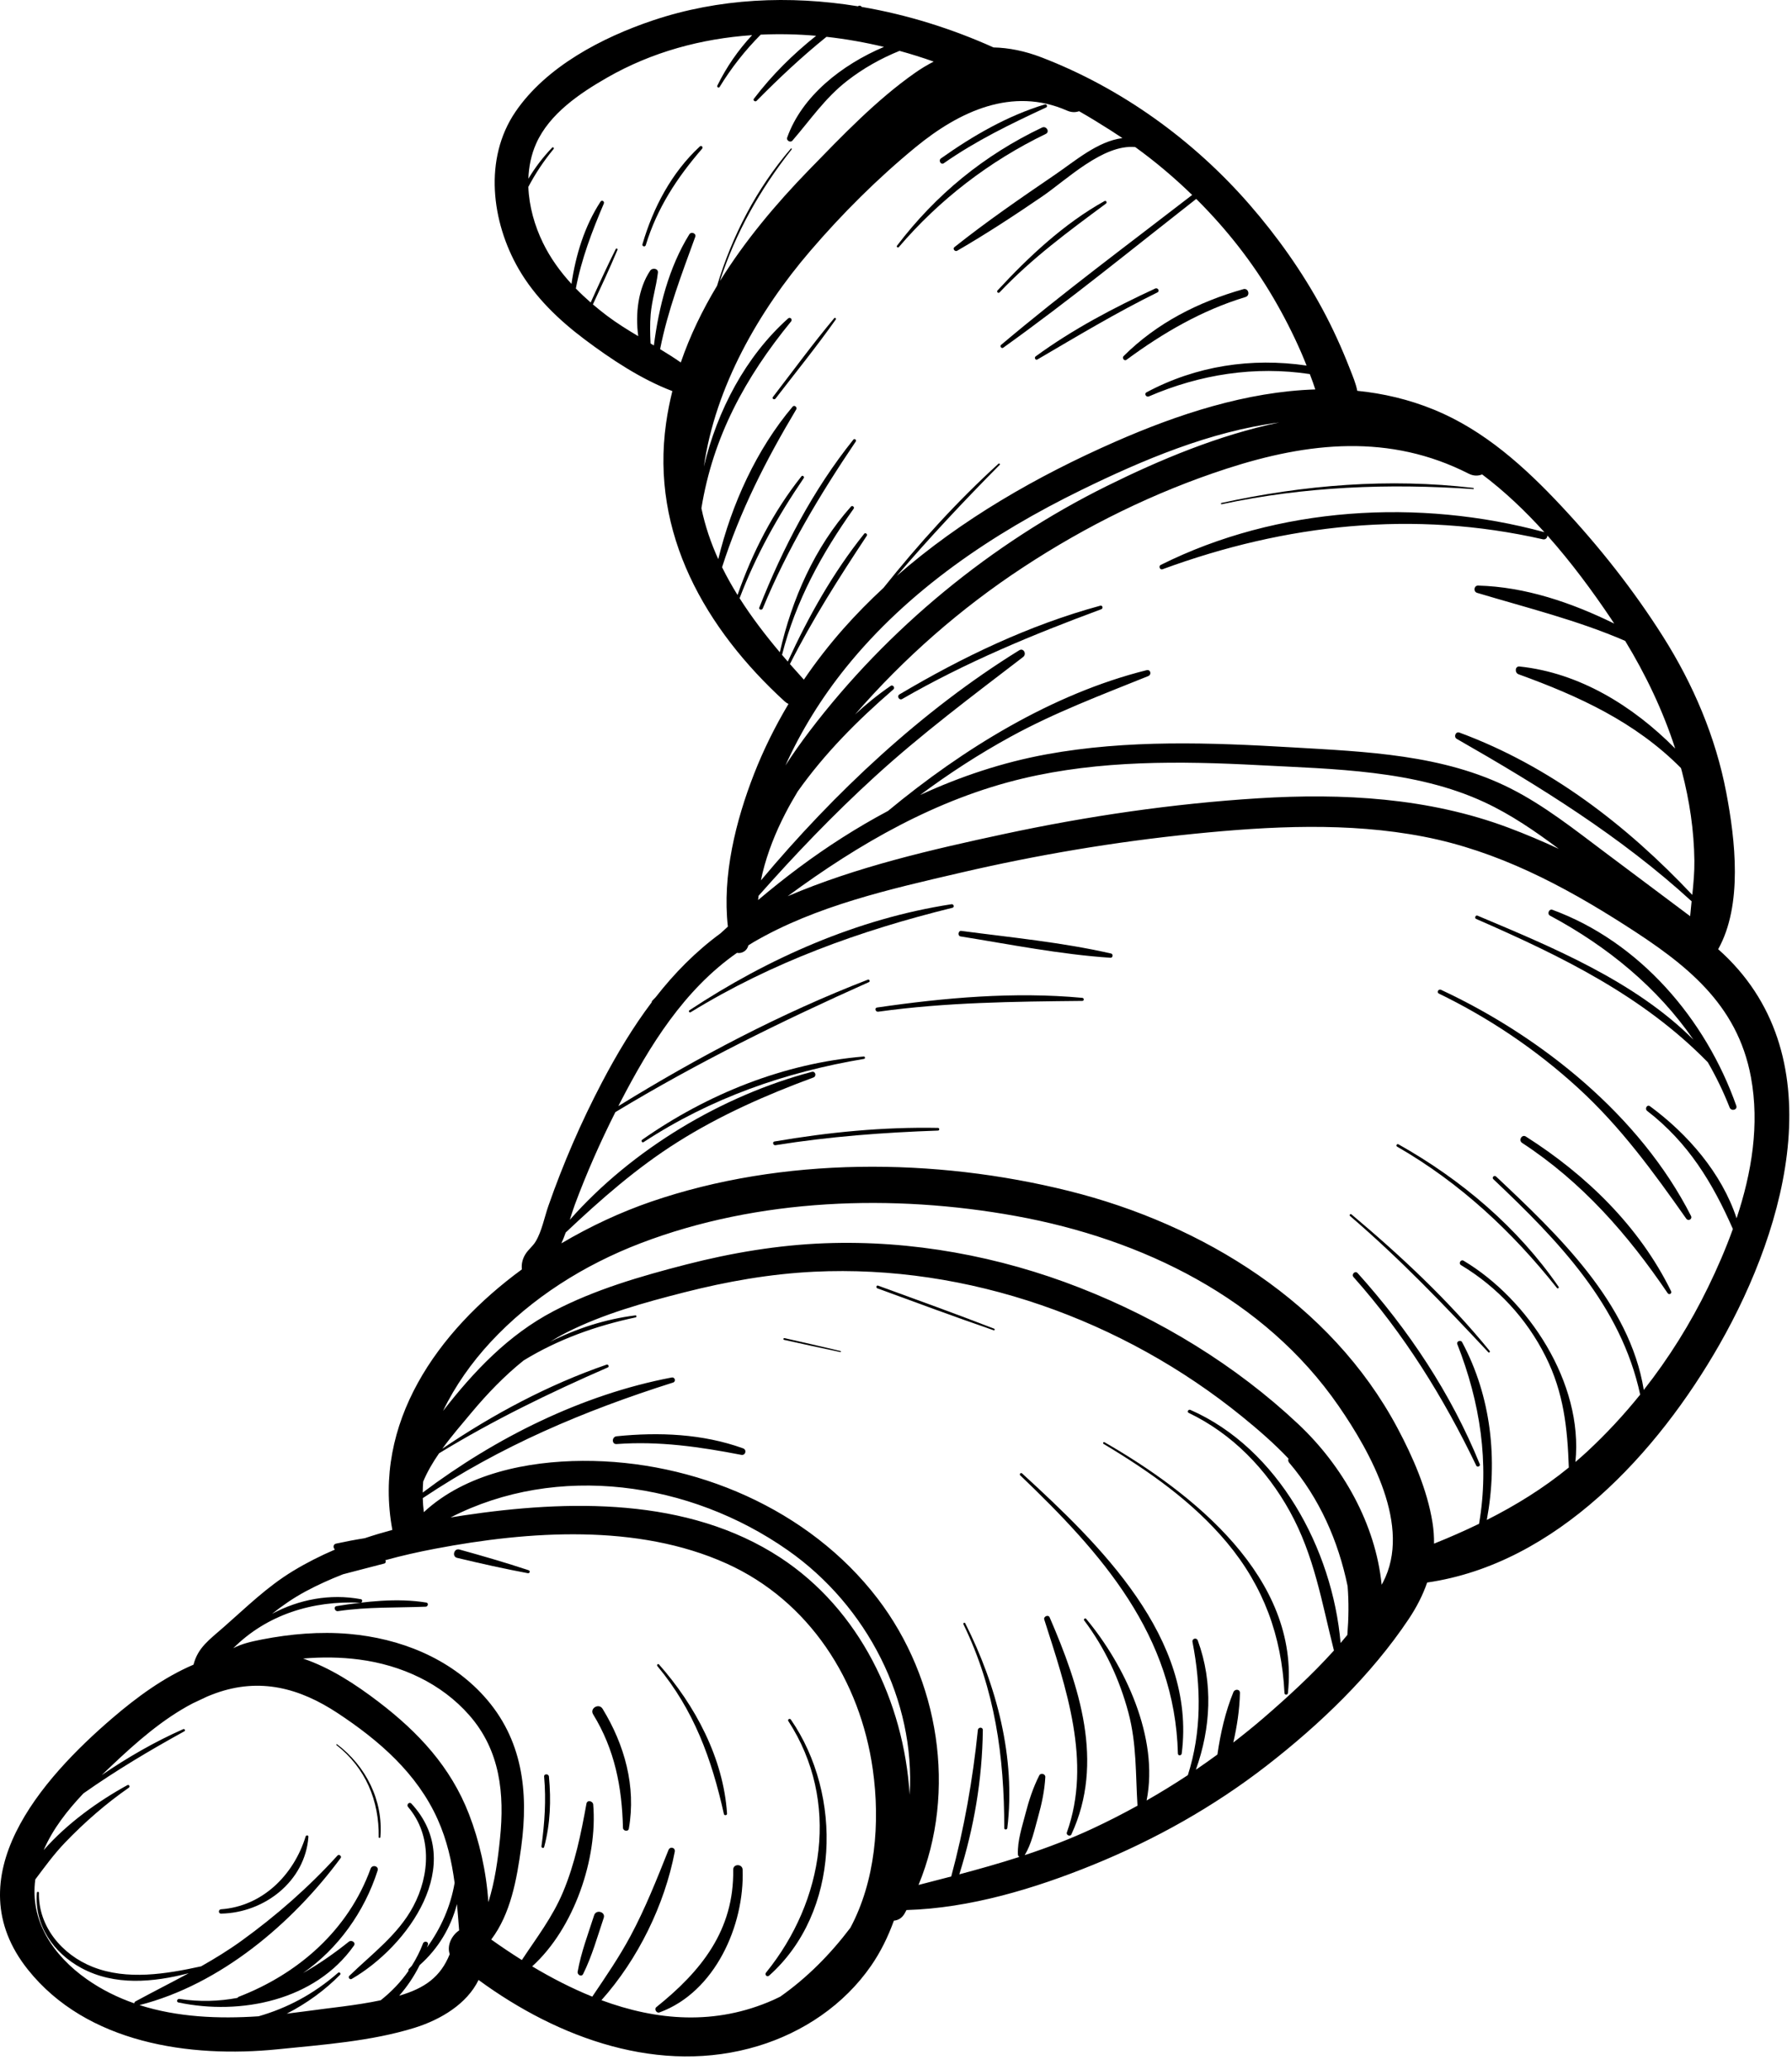 <svg width="129" height="149" viewBox="0 0 129 149" fill="none" xmlns="http://www.w3.org/2000/svg">
<path d="M123.686 68.334C125.463 65.154 124.918 60.469 124.267 57.054C123.508 53.065 121.891 49.268 119.727 45.846C117.604 42.487 115.129 39.355 112.417 36.454C109.773 33.626 106.852 30.975 103.224 29.491C101.417 28.752 99.568 28.322 97.705 28.135C97.606 27.606 97.373 27.066 97.169 26.543C96.592 25.064 95.936 23.617 95.181 22.22C93.737 19.55 91.958 17.04 89.968 14.749C85.924 10.093 80.72 6.333 74.952 4.122C73.782 3.674 72.638 3.44 71.519 3.415C68.518 2.065 65.311 1.057 62.035 0.498C61.981 0.418 61.882 0.374 61.774 0.441C61.768 0.445 61.763 0.448 61.757 0.452C56.829 -0.349 51.754 -0.13 46.995 1.47C43.344 2.698 39.315 4.796 37.098 8.06C34.809 11.43 35.382 15.975 37.333 19.357C38.508 21.393 40.24 23.049 42.106 24.449C43.998 25.869 46.165 27.308 48.4 28.155C48.213 28.909 48.06 29.676 47.95 30.457C46.82 38.398 50.781 45.276 56.485 50.494C56.574 50.576 56.667 50.633 56.76 50.679C55.803 52.284 54.967 53.963 54.284 55.711C52.97 59.073 51.98 63.032 52.398 66.706C52.224 66.865 52.049 67.025 51.875 67.186C50.083 68.499 48.549 70.059 47.195 71.795C47.118 71.874 47.041 71.953 46.964 72.033C46.925 72.073 46.911 72.117 46.912 72.158C45.572 73.933 44.406 75.878 43.333 77.922C41.83 80.785 40.543 83.761 39.476 86.814C39.192 87.627 39.003 88.647 38.553 89.389C38.351 89.722 38.022 89.963 37.821 90.294C37.591 90.67 37.531 91.027 37.568 91.384C31.452 95.864 26.819 102.452 28.244 110.14C27.575 110.32 26.911 110.517 26.255 110.737C25.564 110.846 24.875 110.977 24.193 111.126C23.965 111.176 23.972 111.435 24.11 111.555C23.076 111.998 22.07 112.505 21.106 113.09C19.213 114.238 17.764 115.683 16.117 117.126C15.03 118.079 14.251 118.613 13.929 119.841C11.784 120.757 9.844 122.183 8.08 123.697C3.003 128.055 -3.301 135.16 2.021 141.81C6.252 147.096 13.648 148.173 19.998 147.529C23.227 147.202 26.737 146.95 29.846 145.982C31.731 145.395 33.615 144.26 34.45 142.539C40.199 146.754 47.529 149.43 54.58 147.29C57.827 146.304 60.761 144.326 62.703 141.521C63.392 140.525 63.931 139.426 64.347 138.27C64.642 138.246 64.927 138.094 65.119 137.756C65.166 137.673 65.209 137.589 65.254 137.506C69.824 137.373 74.482 135.961 78.676 134.255C83.141 132.439 87.379 130.065 91.189 127.107C95.02 124.133 98.704 120.605 101.41 116.554C101.975 115.708 102.424 114.833 102.736 113.927C112.031 112.585 119.343 104.569 123.776 96.799C128.687 88.194 132.107 75.797 123.686 68.334ZM60.887 48.066C65.386 42.478 71.452 38.398 77.846 35.272C82.25 33.119 87.116 31.055 92.084 30.415C87.743 31.316 83.48 33.105 79.675 34.99C71.368 39.106 63.897 45.248 58.283 52.63C57.672 53.434 57.086 54.259 56.54 55.108C57.677 52.588 59.159 50.214 60.887 48.066ZM73.638 56.042C79.188 54.725 84.947 54.784 90.608 55.084C96.014 55.371 101.853 55.427 106.851 57.748C108.774 58.641 110.519 59.843 112.213 61.111C111.011 60.551 109.798 60.04 108.586 59.585C102.838 57.427 96.647 57.09 90.57 57.47C84.434 57.854 78.299 58.75 72.289 60.039C67.072 61.159 61.647 62.405 56.7 64.52C61.855 60.721 67.424 57.517 73.638 56.042ZM111.176 38.312C102.145 35.863 91.98 36.459 83.552 40.672C83.382 40.756 83.501 41.048 83.683 40.982C92.569 37.719 101.778 36.711 111.068 38.825C111.267 38.87 111.394 38.706 111.391 38.551C113.105 40.477 114.63 42.546 115.965 44.533C116.045 44.652 116.123 44.772 116.202 44.892C113.122 43.377 109.777 42.243 106.403 42.157C106.098 42.15 106.048 42.595 106.332 42.68C109.974 43.773 113.542 44.647 116.99 46.137C118.472 48.571 119.716 51.176 120.59 53.886C117.564 50.83 113.707 48.437 109.388 47.982C109.05 47.946 109.031 48.438 109.312 48.54C113.68 50.124 117.727 51.985 121.007 55.293C121.031 55.382 121.057 55.47 121.08 55.558C121.626 57.652 121.948 59.8 121.973 61.965C121.983 62.789 121.907 63.607 121.822 64.423C117.102 59.419 111.586 55.15 105.055 52.738C104.788 52.639 104.625 53.054 104.864 53.191C110.819 56.595 116.691 60.227 121.773 64.884C121.734 65.242 121.698 65.6 121.668 65.958C119.628 64.429 117.589 62.901 115.549 61.373C113.358 59.73 111.182 57.994 108.726 56.755C103.887 54.314 98.335 54.116 93.033 53.804C87.141 53.457 81.179 53.237 75.343 54.303C72.181 54.881 69.138 55.896 66.237 57.233C68.311 55.687 70.483 54.28 72.755 53.035C75.944 51.287 79.3 50.028 82.661 48.671C82.917 48.567 82.826 48.176 82.544 48.246C75.743 49.94 69.298 53.93 63.926 58.379C62.805 58.977 61.706 59.619 60.633 60.303C58.483 61.672 56.482 63.184 54.572 64.797C54.584 64.694 54.596 64.591 54.608 64.487C57.244 61.503 60 58.632 62.94 55.943C66.342 52.832 69.999 50.101 73.65 47.299C73.926 47.087 73.684 46.62 73.368 46.816C66.385 51.133 60.073 57.057 54.777 63.38C54.809 63.209 54.846 63.038 54.887 62.867C55.252 61.369 55.826 59.933 56.532 58.564C56.809 58.026 57.108 57.502 57.42 56.985C59.366 54.236 61.709 51.881 64.316 49.626C64.452 49.508 64.272 49.271 64.121 49.374C63.216 49.995 62.359 50.689 61.548 51.438C65.074 47.377 69.135 43.81 73.63 40.855C78.188 37.858 83.113 35.425 88.303 33.739C94.2 31.823 100.039 31.203 105.726 34.1C106.074 34.277 106.41 34.27 106.694 34.154C108.307 35.366 109.801 36.791 111.176 38.312ZM47.519 25.137C48.072 22.337 49.066 19.758 50.048 17.052C50.141 16.796 49.756 16.654 49.621 16.872C48.153 19.243 47.423 22.085 47.071 24.87C46.992 24.822 46.912 24.775 46.831 24.727C46.799 24.029 46.78 23.332 46.839 22.634C46.926 21.612 47.24 20.645 47.361 19.634C47.399 19.315 46.953 19.264 46.806 19.483C45.95 20.753 45.717 22.579 45.946 24.203C45.179 23.746 44.422 23.275 43.709 22.741C43.358 22.478 43.016 22.2 42.68 21.914C43.289 20.61 43.897 19.304 44.453 17.978C44.483 17.906 44.362 17.856 44.328 17.925C43.693 19.192 43.105 20.485 42.521 21.778C42.151 21.456 41.794 21.12 41.453 20.768C41.858 18.639 42.606 16.687 43.466 14.658C43.533 14.498 43.328 14.366 43.228 14.519C42.077 16.288 41.446 18.352 41.138 20.44C40.323 19.551 39.615 18.57 39.084 17.479C38.485 16.251 38.085 14.85 38.034 13.453C38.54 12.492 39.146 11.58 39.85 10.73C39.91 10.658 39.813 10.557 39.747 10.626C39.08 11.324 38.511 12.072 38.036 12.867C38.067 11.998 38.239 11.14 38.596 10.336C39.55 8.19 41.734 6.718 43.703 5.589C46.926 3.74 50.495 2.78 54.142 2.53C53.139 3.609 52.313 4.799 51.64 6.159C51.585 6.269 51.741 6.363 51.806 6.256C52.636 4.899 53.634 3.626 54.761 2.495C56.087 2.433 57.421 2.461 58.751 2.577C57.088 3.9 55.576 5.392 54.268 7.112C54.181 7.225 54.366 7.359 54.462 7.262C56.065 5.639 57.724 4.078 59.495 2.651C60.887 2.805 62.271 3.051 63.633 3.377C60.613 4.654 57.728 6.909 56.665 9.907C56.591 10.116 56.896 10.293 57.041 10.126C58.34 8.624 59.388 7.061 60.977 5.824C62.13 4.926 63.406 4.207 64.755 3.662C65.585 3.89 66.406 4.149 67.214 4.434C66.768 4.663 66.326 4.925 65.89 5.231C63.089 7.191 60.612 9.788 58.236 12.231C55.861 14.674 53.62 17.338 51.821 20.244C52.945 16.769 54.707 13.648 56.989 10.757C57.021 10.716 56.966 10.657 56.931 10.698C54.465 13.566 52.707 16.968 51.617 20.576C50.562 22.327 49.67 24.165 49.008 26.095C48.525 25.758 48.026 25.443 47.519 25.137ZM56.864 47.805C58.487 44.593 60.411 41.573 62.398 38.569C62.472 38.458 62.296 38.318 62.211 38.425C59.964 41.233 58.205 44.367 56.71 47.627C56.571 47.467 56.432 47.306 56.295 47.144C57.287 43.261 59.124 39.902 61.454 36.618C61.536 36.504 61.353 36.364 61.26 36.468C58.651 39.389 56.998 43.146 56.137 46.958C55.089 45.713 54.102 44.422 53.241 43.067C54.406 39.988 55.997 37.148 57.861 34.416C57.927 34.318 57.77 34.194 57.695 34.288C55.658 36.853 54.165 39.758 53.093 42.835C52.689 42.183 52.315 41.517 51.979 40.835C53.277 36.781 55.117 33.162 57.318 29.474C57.411 29.318 57.182 29.128 57.059 29.275C54.463 32.347 52.664 36.299 51.705 40.254C51.173 39.084 50.757 37.865 50.492 36.588C51.323 31.457 53.635 27.19 56.947 23.141C57.069 22.991 56.88 22.795 56.733 22.927C53.678 25.658 51.636 29.548 50.669 33.59C51.489 27.84 54.643 22.36 58.328 18.066C60.629 15.382 63.194 12.824 65.929 10.582C69.05 8.023 72.859 6.225 76.817 7.964C77.125 8.1 77.424 8.098 77.68 8.007C78.474 8.458 79.239 8.934 79.964 9.394C80.245 9.572 80.524 9.755 80.8 9.941C79.013 10.17 77.394 11.59 75.954 12.571C73.489 14.252 71.04 15.934 68.704 17.793C68.555 17.912 68.746 18.144 68.904 18.052C71.007 16.833 73.031 15.507 75.037 14.135C76.781 12.943 79.421 10.36 81.725 10.59C83.172 11.636 84.537 12.79 85.819 14.036C81.21 17.599 76.513 21.076 72.062 24.832C71.951 24.925 72.099 25.119 72.217 25.034C76.969 21.632 81.51 17.923 86.111 14.321C86.134 14.344 86.158 14.366 86.181 14.389C88.301 16.508 90.151 18.858 91.666 21.446C92.407 22.711 93.077 24.021 93.663 25.365C93.8 25.68 93.93 25.998 94.056 26.317C90.099 25.737 86.111 26.328 82.536 28.243C82.339 28.349 82.512 28.621 82.707 28.536C86.387 26.946 90.341 26.334 94.289 26.93C94.364 27.129 94.441 27.327 94.512 27.528C94.571 27.697 94.627 27.866 94.683 28.036C89.743 28.192 84.791 29.821 80.292 31.796C74.675 34.261 69.201 37.394 64.559 41.456C66.911 38.702 69.391 36.065 71.962 33.467C72.017 33.413 71.934 33.332 71.878 33.383C68.883 36.109 66.141 39.136 63.602 42.317C62.601 43.246 61.639 44.218 60.732 45.243C59.699 46.411 58.741 47.642 57.867 48.928C57.53 48.557 57.195 48.183 56.864 47.805ZM56.164 143.742C56.007 143.821 55.849 143.898 55.685 143.971C51.493 145.838 47.265 145.465 43.295 143.995C45.931 141.046 47.845 137.12 48.574 133.305C48.631 133.005 48.234 132.903 48.123 133.181C47.287 135.275 46.458 137.378 45.391 139.369C44.575 140.892 43.6 142.311 42.636 143.74C41.15 143.14 39.703 142.393 38.31 141.56C41.338 138.818 43.028 133.784 42.703 129.912C42.682 129.655 42.27 129.552 42.217 129.847C41.825 132.015 41.388 134.168 40.531 136.209C39.767 138.03 38.625 139.5 37.567 141.105C36.813 140.632 36.078 140.137 35.362 139.628C36.758 137.784 37.204 135.3 37.521 132.965C38.062 128.977 37.622 125.187 34.839 122.108C32.345 119.35 28.773 117.943 25.123 117.626C23.03 117.444 20.908 117.627 18.848 118.029C18.118 118.172 17.385 118.335 16.791 118.658C19.207 116.243 22.492 115.216 25.947 115.38C26.09 115.387 26.125 115.155 25.981 115.128C23.745 114.711 21.516 115.147 19.582 116.181C20.329 115.589 21.111 115.046 21.976 114.579C22.855 114.104 23.764 113.697 24.69 113.334C25.67 113.073 26.659 112.825 27.665 112.56C27.775 112.531 27.793 112.394 27.735 112.32C28.926 111.99 30.134 111.72 31.345 111.49C38.078 110.212 45.89 109.67 52.295 112.557C58.262 115.247 61.928 120.998 62.828 127.374C63.377 131.256 63.001 135.443 61.214 138.785C59.752 140.715 58.079 142.397 56.164 143.742ZM35.155 136.937C35.013 134.738 34.505 132.525 33.758 130.596C32.44 127.195 30.113 124.701 27.247 122.514C25.56 121.227 23.767 120.062 21.817 119.4C23.163 119.284 24.525 119.297 25.861 119.472C28.88 119.868 31.764 121.174 33.792 123.491C36.01 126.026 36.326 129.131 35.993 132.368C35.839 133.878 35.626 135.462 35.155 136.937ZM65.484 129.204C65.061 122.497 61.885 115.874 56.171 112.133C49.499 107.764 40.905 107.969 33.326 109.102C33.029 109.146 32.732 109.194 32.436 109.243C40.116 105.305 49.645 106.648 56.718 111.608C62.446 115.624 65.902 122.445 65.484 129.204ZM2.541 135.302C3.218 134.4 3.881 133.485 4.669 132.663C6.074 131.198 7.609 129.856 9.276 128.697C9.386 128.62 9.29 128.448 9.169 128.514C7.095 129.652 4.847 131.249 3.143 133.192C3.8 131.668 4.848 130.332 6.006 129.108C8.331 127.468 10.773 126.014 13.273 124.636C13.374 124.58 13.286 124.441 13.185 124.485C11.118 125.4 9.172 126.526 7.318 127.794C7.572 127.551 7.825 127.31 8.076 127.073C9.817 125.425 11.713 123.755 13.869 122.628C14.22 122.468 14.569 122.304 14.916 122.135C15.12 122.05 15.324 121.969 15.532 121.894C18.713 120.759 21.561 121.516 24.311 123.331C27.29 125.297 30.027 127.669 31.51 130.985C32.181 132.485 32.519 134.007 32.726 135.55C32.44 137.241 31.742 138.811 30.734 140.205C30.756 140.139 30.784 140.074 30.805 140.007C30.879 139.779 30.534 139.692 30.452 139.909C30.235 140.482 29.96 141.016 29.645 141.519C29.576 141.593 29.507 141.669 29.436 141.741C29.395 141.783 29.39 141.838 29.407 141.887C28.849 142.691 28.169 143.397 27.405 144.001C25.601 144.383 23.748 144.546 21.926 144.802C21.502 144.861 21.073 144.916 20.641 144.966C22.09 144.223 23.408 143.259 24.479 142.166C24.57 142.072 24.433 141.939 24.336 142.023C22.544 143.587 20.641 144.569 18.617 145.154C15.728 145.35 12.764 145.218 10.043 144.348C15.858 142.866 21.035 138.482 24.523 133.761C24.622 133.627 24.404 133.461 24.293 133.584C22.223 135.864 19.882 137.914 17.387 139.718C16.446 140.398 15.47 140.996 14.476 141.559C11.953 142.111 9.148 142.578 6.675 141.599C4.474 140.728 2.754 138.703 2.802 136.265C2.804 136.169 2.663 136.172 2.655 136.265C2.47 138.601 3.843 140.598 5.867 141.685C8.271 142.976 11.03 142.711 13.584 142.054C12.318 142.74 11.03 143.387 9.751 144.083C9.69 144.116 9.668 144.17 9.669 144.223C8.47 143.806 7.322 143.241 6.253 142.489C3.803 140.764 2.144 138.265 2.541 135.302ZM28.737 143.672C29.315 143.013 29.813 142.273 30.21 141.47C31.557 140.277 32.453 138.757 32.896 137.078C32.954 137.706 33.002 138.337 33.052 138.971C32.505 139.337 32.158 140.065 32.374 140.681C31.717 142.316 30.586 143.133 28.737 143.672ZM96.505 118.28C95.918 111.506 92.009 104.272 85.693 101.5C85.55 101.437 85.423 101.644 85.569 101.714C88.707 103.22 91.169 105.769 92.846 108.799C94.616 111.996 95.152 115.373 96.026 118.822C94.438 120.584 92.662 122.206 90.975 123.662C90.261 124.278 89.526 124.87 88.78 125.447C89.052 124.268 89.235 123.056 89.259 121.876C89.265 121.587 88.887 121.58 88.791 121.813C88.21 123.222 87.858 124.78 87.637 126.31C87.127 126.684 86.609 127.049 86.086 127.405C87.157 124.41 87.347 121.163 86.225 118.103C86.137 117.865 85.796 117.957 85.844 118.208C86.472 121.44 86.504 124.685 85.51 127.792C84.54 128.433 83.55 129.041 82.54 129.618C83.446 125.091 80.965 119.866 78.187 116.54C78.121 116.461 77.98 116.568 78.043 116.651C79.537 118.637 80.586 120.883 81.228 123.284C81.832 125.545 81.741 127.721 81.885 129.993C80.834 130.573 79.764 131.12 78.676 131.629C77.06 132.384 75.422 133.007 73.765 133.554C74.258 132.743 74.464 131.742 74.719 130.834C74.987 129.882 75.195 128.921 75.249 127.931C75.262 127.703 74.918 127.609 74.814 127.813C74.366 128.693 74.062 129.63 73.816 130.585C73.576 131.521 73.238 132.516 73.275 133.488C73.275 133.488 73.276 133.488 73.276 133.488C73.273 133.573 73.316 133.64 73.38 133.681C71.952 134.141 70.511 134.548 69.058 134.935C70.121 131.547 70.706 128.125 70.751 124.549C70.754 124.315 70.416 124.325 70.393 124.549C70.03 128.099 69.407 131.642 68.476 135.089C67.695 135.295 66.909 135.497 66.122 135.699C68.903 128.96 67.608 120.877 63.179 115.085C58.243 108.63 49.99 105.126 41.951 105.169C37.967 105.19 33.506 106.082 30.509 108.862C30.469 108.525 30.443 108.189 30.433 107.853C36.038 104.101 42.027 101.567 48.451 99.531C48.684 99.457 48.588 99.123 48.351 99.168C41.889 100.398 35.675 103.505 30.43 107.451C30.432 107.187 30.444 106.923 30.463 106.66C30.76 105.951 31.158 105.273 31.609 104.622C35.51 102.244 39.56 100.27 43.757 98.442C43.871 98.392 43.79 98.2 43.672 98.24C39.49 99.683 35.507 101.806 31.841 104.295C32.501 103.386 33.246 102.526 33.934 101.702C35.084 100.325 36.318 99.044 37.696 97.939C40.173 96.423 42.878 95.453 45.762 94.839C45.842 94.822 45.825 94.684 45.742 94.695C43.574 94.967 41.507 95.638 39.579 96.608C39.956 96.375 40.342 96.152 40.742 95.948C43.406 94.591 46.375 93.773 49.26 93.037C52.323 92.256 55.437 91.706 58.599 91.553C69.686 91.016 80.841 95.014 89.422 101.985C90.584 102.928 91.725 103.921 92.756 105.008C92.72 105.099 92.723 105.206 92.802 105.299C94.996 107.88 96.332 110.92 97.009 114.185C97.104 115.341 97.085 116.512 96.991 117.701C96.832 117.896 96.67 118.089 96.505 118.28ZM99.554 113.916C99.524 113.974 99.49 114.03 99.46 114.087C99.021 109.706 96.656 105.532 93.471 102.534C88.949 98.278 83.502 94.966 77.731 92.707C71.927 90.434 65.627 89.272 59.389 89.503C55.998 89.629 52.638 90.197 49.355 91.043C46.121 91.876 42.806 92.839 39.836 94.397C36.593 96.097 34.117 98.717 31.892 101.575C32.767 99.759 33.965 98.079 35.3 96.635C38.259 93.437 42.055 91.055 46.111 89.502C54.584 86.26 64.28 85.935 73.143 87.546C82.219 89.196 91.005 93.46 96.363 101.218C98.671 104.562 101.655 109.903 99.554 113.916ZM122.967 92.651C121.685 95.29 120.133 97.772 118.33 100.062C117.314 93.779 112.131 88.87 107.695 84.696C107.566 84.574 107.372 84.768 107.5 84.89C112.215 89.354 116.678 93.97 118.071 100.399C116.906 101.847 115.637 103.215 114.265 104.491C113.984 104.752 113.698 105.003 113.409 105.249C113.991 99.566 110.017 93.544 105.359 90.76C105.156 90.639 104.971 90.955 105.174 91.077C107.794 92.652 109.887 94.912 111.26 97.647C112.575 100.267 112.836 102.832 112.934 105.647C111.097 107.147 109.117 108.371 107.03 109.423C107.833 105.096 107.355 100.543 105.25 96.62C105.151 96.437 104.827 96.564 104.906 96.765C106.551 100.955 107.227 105.315 106.472 109.699C105.416 110.212 104.335 110.685 103.231 111.129C103.237 110.632 103.203 110.125 103.12 109.608C102.745 107.254 101.708 104.884 100.591 102.79C95.805 93.819 86.591 88.141 76.931 85.735C67.278 83.332 56.324 83.257 46.854 86.515C44.729 87.247 42.529 88.257 40.413 89.509C40.528 89.257 40.63 88.995 40.723 88.729C43.253 86.344 45.824 84.081 48.78 82.217C51.846 80.284 55.158 78.822 58.552 77.571C58.803 77.479 58.707 77.094 58.44 77.164C51.967 78.876 45.508 82.736 41.021 87.814C41.136 87.443 41.251 87.075 41.38 86.727C42.226 84.452 43.208 82.23 44.299 80.063C50.167 76.511 56.284 73.502 62.556 70.701C62.654 70.657 62.583 70.485 62.481 70.525C56.224 72.943 50.229 76.105 44.514 79.63C44.558 79.545 44.599 79.458 44.643 79.372C46.767 75.268 49.242 71.262 53.053 68.596C53.384 68.67 53.792 68.453 53.867 68.06C53.986 67.987 54.101 67.91 54.222 67.839C58.728 65.206 64.106 64 69.142 62.829C74.674 61.542 80.291 60.596 85.943 60.028C91.426 59.477 97.057 59.178 102.5 60.234C107.785 61.258 112.496 63.731 116.991 66.61C121.306 69.373 125.063 72.226 126.046 77.556C126.672 80.95 126.105 84.418 125.011 87.704C123.936 84.445 121.487 81.632 118.774 79.637C118.568 79.485 118.379 79.826 118.576 79.977C121.538 82.26 123.287 85.161 124.744 88.476C124.226 89.916 123.617 91.316 122.967 92.651Z" fill="black"/>
<path d="M50.381 10.542C48.348 12.421 47.016 14.948 46.248 17.584C46.203 17.738 46.44 17.802 46.486 17.65C47.306 14.975 48.726 12.805 50.543 10.705C50.639 10.594 50.49 10.441 50.381 10.542Z" fill="black"/>
<path d="M60.053 22.906C58.514 24.742 57.096 26.687 55.635 28.586C55.548 28.699 55.739 28.808 55.825 28.698C57.281 26.806 58.792 24.945 60.168 22.995C60.216 22.927 60.107 22.842 60.053 22.906Z" fill="black"/>
<path d="M61.434 31.644C58.53 35.265 56.36 39.432 54.66 43.736C54.599 43.891 54.846 43.955 54.908 43.805C56.676 39.519 59.02 35.612 61.607 31.778C61.675 31.676 61.512 31.547 61.434 31.644Z" fill="black"/>
<path d="M64.699 17.793C67.613 14.376 71.239 11.592 75.283 9.64C75.592 9.491 75.322 9.035 75.015 9.181C70.836 11.171 67.37 14.008 64.569 17.693C64.513 17.767 64.638 17.864 64.699 17.793Z" fill="black"/>
<path d="M81.089 25.904C83.723 23.963 86.516 22.337 89.661 21.383C90.021 21.274 89.87 20.714 89.505 20.817C86.266 21.735 83.282 23.246 80.883 25.637C80.751 25.768 80.93 26.021 81.089 25.904Z" fill="black"/>
<path d="M74.686 25.876C77.537 24.208 80.357 22.507 83.323 21.049C83.509 20.957 83.346 20.686 83.161 20.771C80.163 22.16 77.229 23.701 74.557 25.654C74.426 25.75 74.54 25.961 74.686 25.876Z" fill="black"/>
<path d="M71.951 21.052C74.281 18.593 76.904 16.666 79.613 14.659C79.719 14.58 79.628 14.409 79.507 14.477C76.606 16.089 74.045 18.487 71.809 20.909C71.721 21.005 71.861 21.147 71.951 21.052Z" fill="black"/>
<path d="M67.944 11.749C70.263 10.127 72.753 8.922 75.312 7.733C75.435 7.675 75.347 7.476 75.22 7.515C72.513 8.337 70.039 9.772 67.74 11.401C67.531 11.55 67.73 11.899 67.944 11.749Z" fill="black"/>
<path d="M79.204 43.605C74.099 44.993 69.291 47.295 64.751 49.989C64.538 50.115 64.731 50.446 64.946 50.321C69.511 47.687 74.34 45.686 79.275 43.861C79.433 43.803 79.373 43.559 79.204 43.605Z" fill="black"/>
<path d="M106.055 35.128C100.013 34.408 93.851 34.908 87.923 36.211C87.865 36.224 87.89 36.312 87.948 36.3C93.948 35.019 99.95 34.791 106.055 35.21C106.109 35.214 106.106 35.134 106.055 35.128Z" fill="black"/>
<path d="M68.492 65.097C61.744 66.131 55.298 68.982 49.631 72.73C49.543 72.788 49.623 72.929 49.715 72.873C55.579 69.272 61.907 66.993 68.562 65.353C68.732 65.311 68.656 65.072 68.492 65.097Z" fill="black"/>
<path d="M62.182 76.059C56.425 76.543 50.94 78.751 46.23 82.048C46.125 82.121 46.222 82.294 46.331 82.222C51.169 79.053 56.523 77.182 62.204 76.23C62.301 76.214 62.28 76.051 62.182 76.059Z" fill="black"/>
<path d="M77.911 71.836C73.011 71.379 67.991 71.825 63.135 72.533C62.937 72.562 63.022 72.861 63.218 72.834C68.118 72.153 72.976 72.107 77.911 72.056C78.054 72.055 78.049 71.849 77.911 71.836Z" fill="black"/>
<path d="M79.98 68.644C76.448 67.836 72.787 67.491 69.199 67.016C68.975 66.987 68.921 67.376 69.145 67.413C72.719 67.989 76.322 68.709 79.939 68.95C80.114 68.962 80.151 68.683 79.98 68.644Z" fill="black"/>
<path d="M67.521 81.199C63.562 81.123 59.652 81.507 55.752 82.177C55.578 82.207 55.653 82.471 55.825 82.443C59.696 81.82 63.605 81.527 67.521 81.392C67.645 81.387 67.645 81.202 67.521 81.199Z" fill="black"/>
<path d="M100.572 82.546C105.108 85.162 108.84 88.646 112.085 92.73C112.137 92.795 112.248 92.709 112.201 92.641C109.25 88.355 105.189 84.92 100.67 82.38C100.561 82.319 100.465 82.484 100.572 82.546Z" fill="black"/>
<path d="M97.29 87.426C97.214 87.362 97.104 87.471 97.18 87.537C100.736 90.586 103.943 93.931 107.138 97.348C107.2 97.413 107.29 97.318 107.235 97.251C104.296 93.638 100.85 90.417 97.29 87.426Z" fill="black"/>
<path d="M97.437 91.94C101.064 96.015 103.919 100.606 106.274 105.516C106.341 105.654 106.585 105.555 106.526 105.41C104.457 100.317 101.397 95.73 97.729 91.649C97.551 91.45 97.261 91.743 97.437 91.94Z" fill="black"/>
<path d="M103.734 71.257C103.554 71.174 103.395 71.438 103.577 71.527C107.248 73.313 110.628 75.597 113.639 78.358C116.687 81.153 119.021 84.371 121.388 87.734C121.534 87.94 121.845 87.764 121.729 87.535C118.064 80.32 110.95 74.622 103.734 71.257Z" fill="black"/>
<path d="M106.256 66.152C112.37 68.824 118.254 71.679 122.939 76.473C123.535 77.503 124.062 78.588 124.511 79.731C124.625 80.022 125.096 79.905 124.988 79.6C122.793 73.373 118.047 67.813 111.755 65.498C111.51 65.408 111.351 65.795 111.578 65.916C115.725 68.142 119.308 71.085 121.907 74.851C117.675 70.627 111.766 68.198 106.356 65.917C106.223 65.861 106.123 66.094 106.256 66.152Z" fill="black"/>
<path d="M109.843 81.821C109.553 81.636 109.289 82.094 109.574 82.28C113.886 85.101 117.177 88.857 120.05 93.097C120.153 93.249 120.376 93.118 120.295 92.953C118.018 88.298 114.184 84.582 109.843 81.821Z" fill="black"/>
<path d="M53.49 104.267C50.58 103.217 47.438 103.089 44.385 103.399C44.033 103.435 44.023 103.985 44.385 103.959C47.449 103.733 50.36 104.155 53.36 104.736C53.669 104.796 53.785 104.374 53.49 104.267Z" fill="black"/>
<path d="M60.514 97.265C59.171 96.942 57.823 96.641 56.477 96.334C56.396 96.315 56.362 96.44 56.442 96.457C57.792 96.754 59.141 97.055 60.494 97.336C60.54 97.345 60.56 97.276 60.514 97.265Z" fill="black"/>
<path d="M71.564 95.653C68.794 94.579 66.001 93.572 63.211 92.554C63.088 92.509 63.036 92.704 63.157 92.748C65.944 93.77 68.726 94.801 71.532 95.768C71.606 95.793 71.634 95.68 71.564 95.653Z" fill="black"/>
<path d="M69.355 116.933C71.63 121.611 72.292 126.448 72.294 131.6C72.294 131.745 72.497 131.737 72.514 131.6C73.122 126.555 71.752 121.341 69.482 116.859C69.439 116.775 69.314 116.849 69.355 116.933Z" fill="black"/>
<path d="M75.174 116.596C76.731 121.474 78.618 126.852 76.799 131.921C76.732 132.11 77.041 132.243 77.126 132.059C79.532 126.877 77.698 121.38 75.56 116.434C75.465 116.214 75.102 116.37 75.174 116.596Z" fill="black"/>
<path d="M73.579 106.075C73.487 105.991 73.352 106.124 73.442 106.211C79.284 111.807 84.578 117.722 84.793 126.236C84.797 126.418 85.046 126.406 85.068 126.236C86.133 117.925 79.134 111.159 73.579 106.075Z" fill="black"/>
<path d="M79.442 103.948C82.696 105.893 85.866 108.114 88.316 111.043C90.965 114.209 92.26 117.781 92.465 121.881C92.473 122.043 92.696 122.037 92.713 121.881C93.595 113.59 85.856 107.478 79.511 103.829C79.435 103.785 79.366 103.903 79.442 103.948Z" fill="black"/>
<path d="M52.337 130.565C52.079 126.582 50.043 122.767 47.438 119.824C47.367 119.744 47.254 119.86 47.321 119.941C49.954 123.101 51.232 126.636 52.112 130.596C52.139 130.721 52.345 130.695 52.337 130.565Z" fill="black"/>
<path d="M56.749 123.899C60.492 129.668 59.327 136.857 55.147 142.006C55.022 142.16 55.215 142.362 55.367 142.226C60.493 137.665 60.673 129.217 56.931 123.793C56.855 123.682 56.675 123.784 56.749 123.899Z" fill="black"/>
<path d="M52.781 134.602C52.848 138.961 50.476 141.907 47.248 144.494C47.07 144.636 47.262 144.954 47.471 144.877C51.473 143.418 53.598 138.613 53.459 134.602C53.444 134.167 52.774 134.164 52.781 134.602Z" fill="black"/>
<path d="M42.697 123.416C44.253 125.953 44.773 128.642 44.845 131.586C44.851 131.818 45.225 131.892 45.268 131.643C45.801 128.611 44.963 125.612 43.378 123.018C43.114 122.586 42.431 122.982 42.697 123.416Z" fill="black"/>
<path d="M42.77 137.88C42.342 139.216 41.827 140.562 41.584 141.945C41.545 142.168 41.861 142.347 41.978 142.111C42.615 140.832 43.005 139.422 43.46 138.07C43.606 137.633 42.911 137.441 42.77 137.88Z" fill="black"/>
<path d="M39.169 127.902C39.321 129.583 39.207 131.24 38.978 132.91C38.961 133.034 39.138 133.093 39.173 132.963C39.617 131.295 39.677 129.617 39.517 127.902C39.497 127.681 39.148 127.678 39.169 127.902Z" fill="black"/>
<path d="M30.691 115.37C28.579 115.026 26.328 115.291 24.229 115.625C23.99 115.663 24.093 116.022 24.329 115.987C26.451 115.673 28.521 115.751 30.651 115.667C30.812 115.661 30.867 115.399 30.691 115.37Z" fill="black"/>
<path d="M38.056 113.044C36.405 112.496 34.747 112.014 33.071 111.551C32.683 111.443 32.515 112.059 32.905 112.152C34.599 112.557 36.285 112.937 37.997 113.256C38.135 113.282 38.191 113.089 38.056 113.044Z" fill="black"/>
<path d="M15.909 137.763C19.021 137.711 21.973 135.443 22.202 132.23C22.211 132.113 22.037 132.098 22.004 132.203C21.149 134.979 18.896 137.237 15.909 137.451C15.711 137.465 15.706 137.766 15.909 137.763Z" fill="black"/>
<path d="M27.262 132.258C27.261 132.336 27.375 132.333 27.381 132.258C27.599 129.626 26.347 127.149 24.265 125.572C24.233 125.547 24.188 125.604 24.221 125.63C26.311 127.265 27.303 129.631 27.262 132.258Z" fill="black"/>
<path d="M25.32 142.464C29.398 140.098 33.624 134.178 29.616 129.844C29.466 129.682 29.237 129.919 29.376 130.084C31.109 132.122 30.957 134.977 29.747 137.244C28.66 139.283 26.77 140.663 25.148 142.241C25.032 142.354 25.18 142.546 25.32 142.464Z" fill="black"/>
<path d="M25.109 139.786C24.055 140.629 22.957 141.395 21.813 142.041C24.337 140.287 26.229 137.642 27.184 134.661C27.288 134.338 26.793 134.21 26.68 134.523C25.081 138.936 21.499 142.083 17.181 143.751C17.138 143.768 17.113 143.796 17.099 143.829C15.764 144.08 14.37 144.125 12.915 143.904C12.75 143.878 12.673 144.124 12.844 144.16C17.337 145.106 22.692 144.015 25.476 140.07C25.642 139.835 25.299 139.634 25.109 139.786Z" fill="black"/>
</svg>
